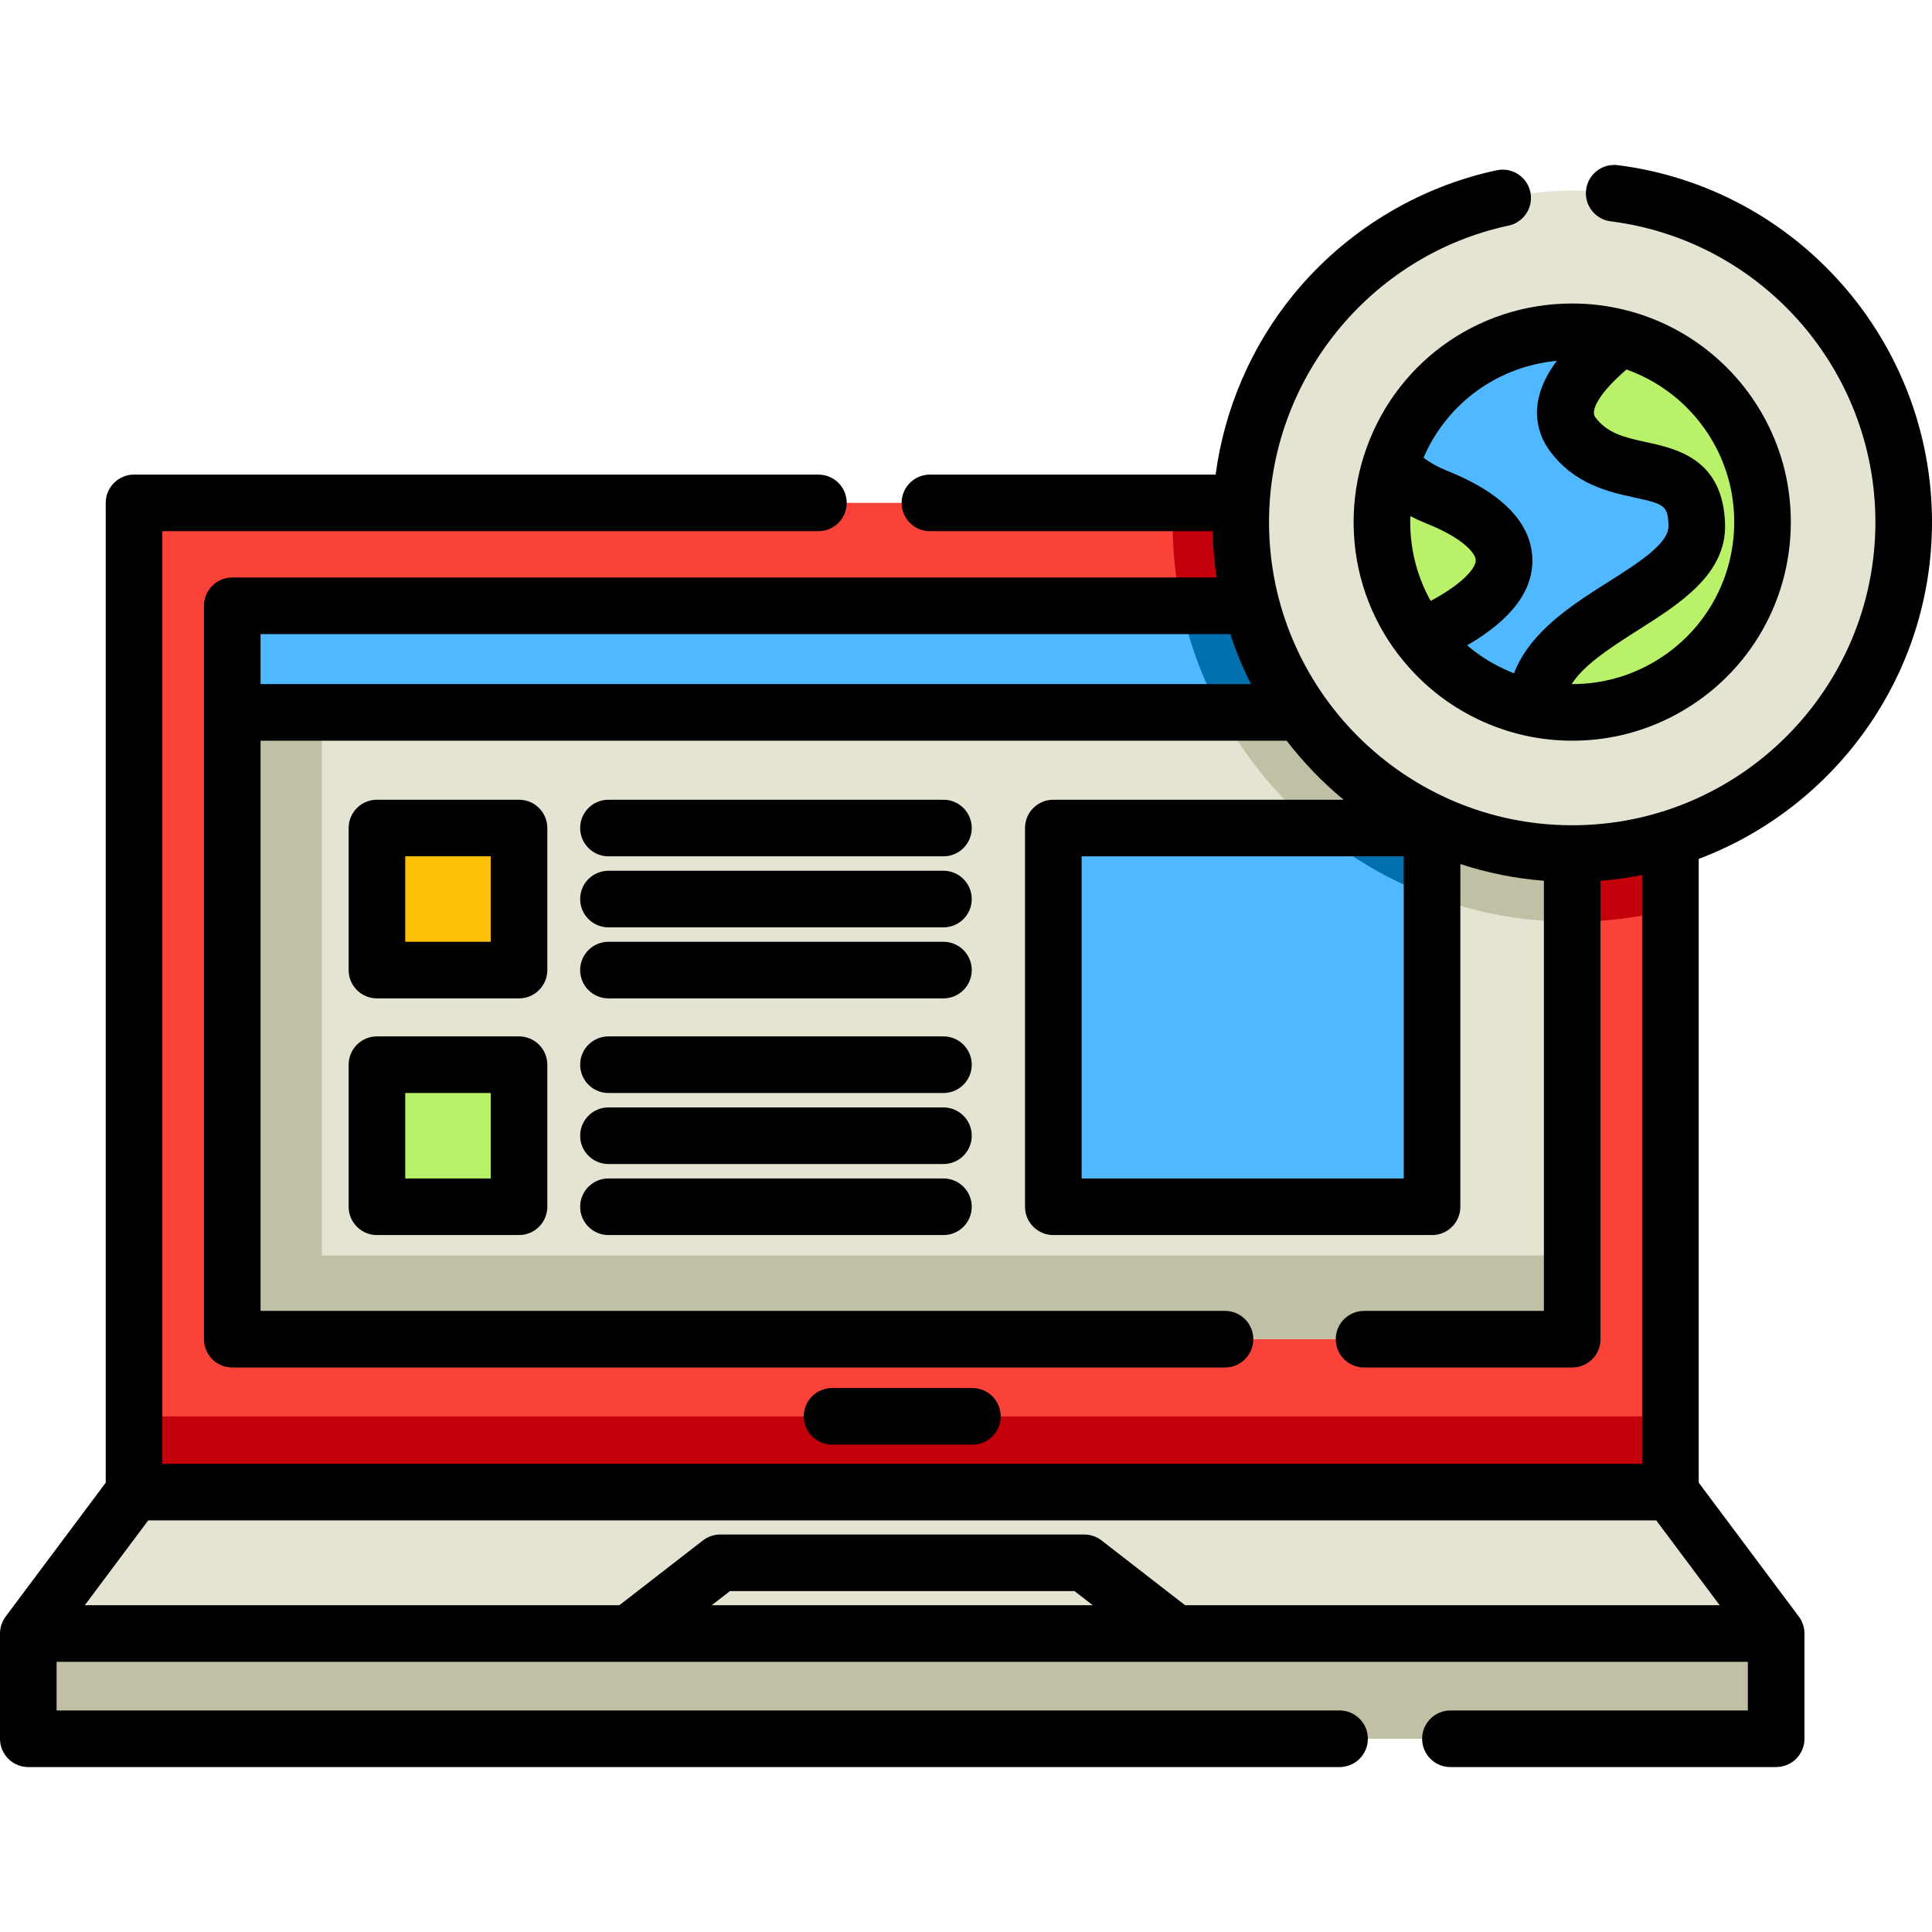 <?xml version="1.0" encoding="iso-8859-1"?>
<!-- Generator: Adobe Illustrator 19.0.0, SVG Export Plug-In . SVG Version: 6.00 Build 0)  -->
<svg version="1.1" id="Capa_1" xmlns="http://www.w3.org/2000/svg" xmlns:xlink="http://www.w3.org/1999/xlink" x="0px" y="0px"
	 viewBox="0 0 512 512" style="enable-background:new 0 0 512 512;" xml:space="preserve">
<polygon style="fill:#C1BFA4;" points="239.101,432.902 7.5,432.902 7.5,460.79 239.101,460.79 470.702,460.79 470.702,432.902 "/>
<polygon style="fill:#E5E4D3;" points="442.682,395.419 239.101,395.419 35.52,395.419 7.5,432.902 239.101,432.902 
	470.702,432.902 "/>
<rect x="35.522" y="133.27" style="fill:#FB4239;" width="407.16" height="262.14"/>
<g>
	<path style="fill:#C4000A;" d="M442.684,133.272V241.04c-8.329,2.119-17.049,3.235-26.029,3.235
		c-58.499,0-105.917-47.419-105.917-105.918c0-1.701,0.037-3.402,0.13-5.085L442.684,133.272L442.684,133.272z"/>
	<rect x="35.52" y="375.35" style="fill:#C4000A;" width="407.16" height="20.07"/>
</g>
<rect x="61.55" y="160.54" style="fill:#E5E4D3;" width="355.11" height="194.36"/>
<path style="fill:#C1BFA4;" d="M416.655,160.537v83.738c-50.886,0-93.396-35.882-103.584-83.738L416.655,160.537L416.655,160.537z"
	/>
<rect x="279.14" y="219.44" style="fill:#50B8FF;" width="100.37" height="100.37"/>
<path style="fill:#006FAD;" d="M379.508,219.436v18.136c-11.388-4.258-21.855-10.43-30.993-18.136H379.508z"/>
<polygon style="fill:#C1BFA4;" points="85.283,332.714 85.283,160.541 61.549,160.541 61.549,354.897 416.653,354.897 
	416.653,332.714 "/>
<rect x="61.55" y="160.54" style="fill:#50B8FF;" width="355.11" height="28.25"/>
<path style="fill:#006FAD;" d="M416.655,160.537v28.25h-93.164c-4.75-8.747-8.292-18.239-10.421-28.25H416.655z"/>
<circle style="fill:#E5E4D3;" cx="416.65" cy="138.36" r="87.85"/>
<path style="fill:#50B8FF;" d="M467.084,138.358c0,19.614-11.201,36.617-27.553,44.955c-6.87,3.505-14.641,5.475-22.878,5.475
	c-11.424,0-21.966-3.802-30.426-10.216c-3.449-2.612-6.553-5.661-9.231-9.064c-6.563-8.338-10.551-18.796-10.765-30.184
	c-0.01-0.325-0.01-0.642-0.01-0.967c0-13.805,5.55-26.317,14.539-35.427c9.147-9.268,21.845-15.004,35.892-15.004
	c19.54,0,36.487,11.118,44.862,27.367C465.076,122.211,467.084,130.048,467.084,138.358z"/>
<g>
	<path style="fill:#B9F268;" d="M467.084,138.358c0,19.614-11.201,36.617-27.553,44.955c-6.87,3.505-14.641,5.475-22.878,5.475
		c-3.29,0-6.516-0.316-9.63-0.92c-0.13-23.891,43.217-29.784,42.641-48.776c-0.614-20.432-21.994-8.999-33.01-24.188
		c-5.763-7.948,3.049-17.783,12.754-25.341c13.99,3.635,25.62,13.144,32.108,25.731
		C465.076,122.211,467.084,130.048,467.084,138.358z"/>
	<path style="fill:#B9F268;" d="M376.514,168.895c-6.275-8.236-10.077-18.462-10.281-29.57c-0.01-0.325-0.01-0.642-0.01-0.967
		c0-5.187,0.781-10.188,2.24-14.901c3.031,3.3,6.991,6.172,12.168,8.236C402.524,140.394,408.008,154.701,376.514,168.895z"/>
</g>
<rect x="99.89" y="219.44" style="fill:#FEC007;" width="37.649" height="37.649"/>
<rect x="99.89" y="282.15" style="fill:#B9F268;" width="37.649" height="37.649"/>
<path d="M257.693,382.848c4.143,0,7.5-3.358,7.5-7.5s-3.357-7.5-7.5-7.5h-37.184c-4.142,0-7.5,3.358-7.5,7.5s3.358,7.5,7.5,7.5
	H257.693z"/>
<path d="M512,138.358c0-47.927-35.806-88.592-83.287-94.589c-4.098-0.514-7.861,2.392-8.38,6.501
	c-0.52,4.109,2.391,7.862,6.501,8.381C466.835,63.704,497,97.971,497,138.358c0,44.284-36.013,80.315-80.291,80.345
	c-0.02,0-0.039-0.003-0.059-0.003c-0.019,0-0.038,0.003-0.057,0.003c-44.276-0.033-80.287-36.062-80.287-80.345
	c0-37.673,26.699-70.716,63.485-78.57c4.051-0.865,6.634-4.85,5.77-8.9c-0.865-4.052-4.858-6.629-8.9-5.769
	c-21.021,4.487-40.135,16.167-53.823,32.889c-11.213,13.697-18.351,30.312-20.686,47.763H246.44c-4.142,0-7.5,3.358-7.5,7.5
	s3.358,7.5,7.5,7.5h74.897c0.104,4.161,0.477,8.256,1.1,12.27H61.55c-4.142,0-7.5,3.358-7.5,7.5v28.25v166.11
	c0,4.142,3.358,7.5,7.5,7.5h263.09c4.143,0,7.5-3.358,7.5-7.5s-3.357-7.5-7.5-7.5H69.05v-151.11h271.93
	c4.427,5.768,9.492,11.022,15.097,15.645H279.14c-4.143,0-7.5,3.358-7.5,7.5v100.368c0,4.142,3.357,7.5,7.5,7.5h100.368
	c4.143,0,7.5-3.358,7.5-7.5v-90.823c7.057,2.314,14.472,3.83,22.142,4.43v113.99h-47.66c-4.143,0-7.5,3.358-7.5,7.5
	s3.357,7.5,7.5,7.5h55.16c4.143,0,7.5-3.358,7.5-7.5v-121.49c3.741-0.292,7.421-0.805,11.029-1.519v156.027H43.02V140.771h173.87
	c4.142,0,7.5-3.358,7.5-7.5s-3.358-7.5-7.5-7.5H35.52c-4.142,0-7.5,3.358-7.5,7.5v259.654L1.493,428.412
	C0.541,429.687,0,431.31,0,432.902v27.888c0,4.142,3.358,7.5,7.5,7.5H355c4.143,0,7.5-3.358,7.5-7.5s-3.357-7.5-7.5-7.5H15v-12.888
	h151.704h144.793h151.705v12.888h-78.824c-4.143,0-7.5,3.358-7.5,7.5s3.357,7.5,7.5,7.5h86.324c4.143,0,7.5-3.358,7.5-7.5v-27.888
	c0-1.592-0.539-3.216-1.493-4.49l-26.529-35.489V227.614C486.262,214.016,512,179.139,512,138.358z M69.05,181.291v-13.25h256.993
	c1.503,4.578,3.343,9.005,5.492,13.25H69.05z M372.009,312.304h-85.368v-85.368h85.368L372.009,312.304L372.009,312.304z
	 M188.615,425.402l4.826-3.742h91.32l4.826,3.742H188.615z M455.731,425.402H314.063l-22.14-17.168
	c-1.314-1.02-2.932-1.573-4.596-1.573h-96.455c-1.664,0-3.281,0.553-4.596,1.573l-22.14,17.168H22.471l16.805-22.481h399.649
	L455.731,425.402z"/>
<path d="M145.043,219.436c0-4.142-3.358-7.5-7.5-7.5H99.894c-4.142,0-7.5,3.358-7.5,7.5v37.648c0,4.142,3.358,7.5,7.5,7.5h37.649
	c4.142,0,7.5-3.358,7.5-7.5V219.436z M130.043,249.584h-22.649v-22.648h22.649V249.584z"/>
<path d="M250.023,211.936h-88.776c-4.142,0-7.5,3.358-7.5,7.5s3.358,7.5,7.5,7.5h88.776c4.142,0,7.5-3.358,7.5-7.5
	S254.166,211.936,250.023,211.936z"/>
<path d="M250.023,230.76h-88.776c-4.142,0-7.5,3.358-7.5,7.5s3.358,7.5,7.5,7.5h88.776c4.142,0,7.5-3.358,7.5-7.5
	S254.166,230.76,250.023,230.76z"/>
<path d="M250.023,249.584h-88.776c-4.142,0-7.5,3.358-7.5,7.5s3.358,7.5,7.5,7.5h88.776c4.142,0,7.5-3.358,7.5-7.5
	C257.523,252.942,254.166,249.584,250.023,249.584z"/>
<path d="M137.543,274.655H99.894c-4.142,0-7.5,3.358-7.5,7.5v37.649c0,4.142,3.358,7.5,7.5,7.5h37.649c4.142,0,7.5-3.358,7.5-7.5
	v-37.649C145.043,278.013,141.685,274.655,137.543,274.655z M130.043,312.304h-22.649v-22.649h22.649V312.304z"/>
<path d="M250.023,274.655h-88.776c-4.142,0-7.5,3.358-7.5,7.5s3.358,7.5,7.5,7.5h88.776c4.142,0,7.5-3.358,7.5-7.5
	S254.166,274.655,250.023,274.655z"/>
<path d="M250.023,293.48h-88.776c-4.142,0-7.5,3.358-7.5,7.5s3.358,7.5,7.5,7.5h88.776c4.142,0,7.5-3.358,7.5-7.5
	S254.166,293.48,250.023,293.48z"/>
<path d="M250.023,312.304h-88.776c-4.142,0-7.5,3.358-7.5,7.5s3.358,7.5,7.5,7.5h88.776c4.142,0,7.5-3.358,7.5-7.5
	S254.166,312.304,250.023,312.304z"/>
<path d="M361.386,120.977c-0.012,0.035-0.023,0.071-0.035,0.106c-0.016,0.052-0.035,0.103-0.051,0.155
	c-1.71,5.52-2.577,11.28-2.577,17.121c0,0.401,0.001,0.791,0.011,1.104c0.228,12.381,4.313,24.131,11.819,33.984
	c0.092,0.12,0.194,0.231,0.286,0.35c0.016,0.018,0.03,0.038,0.046,0.056c3.132,4.028,6.762,7.632,10.813,10.698
	c6.977,5.286,15.173,8.959,23.709,10.639c0.053,0.012,0.105,0.025,0.159,0.036c0.01,0.002,0.019,0.005,0.029,0.006
	c3.618,0.702,7.339,1.058,11.059,1.058c9.254,0,18.098-2.118,26.285-6.294c19.52-9.954,31.646-29.74,31.646-51.637
	c0-9.332-2.153-18.247-6.402-26.5c-7.554-14.653-20.999-25.425-36.87-29.549c-4.757-1.249-9.688-1.882-14.658-1.882
	C391.177,80.428,369.003,96.715,361.386,120.977z M379.144,159.253c-3.422-6.118-5.282-12.966-5.414-20.153
	c-0.008-0.25-0.007-0.492-0.007-0.742c0-0.529,0.01-1.057,0.029-1.584c1.319,0.69,2.688,1.322,4.109,1.888
	c10.387,4.128,13.198,8.201,13.234,9.777C391.135,150.203,388.503,154.216,379.144,159.253z M431.041,97.917
	c10.218,3.627,18.775,11.051,23.806,20.81c3.143,6.105,4.736,12.71,4.736,19.631c0,16.229-8.989,30.895-23.461,38.274
	c-6.058,3.09-12.608,4.657-19.47,4.657c-0.046,0-0.093-0.003-0.139-0.003c3.035-4.797,9.365-9.103,17.728-14.395
	c10.931-6.918,23.32-14.76,22.918-28.023c-0.518-17.244-12.779-19.924-20.894-21.698c-5.552-1.213-10.346-2.261-13.541-6.667
	C421.489,108.798,423.691,104.24,431.041,97.917z M412.583,95.624c-0.636,0.855-1.232,1.705-1.747,2.544
	c-6.211,10.131-2.825,17.593-0.254,21.14c6.552,9.034,15.759,11.046,22.481,12.516c8.053,1.76,8.942,2.133,9.104,7.497
	c0.143,4.711-8.037,9.889-15.947,14.895c-9.467,5.992-20.762,13.15-24.987,24.207c-3.733-1.442-7.279-3.405-10.48-5.831
	c-0.662-0.501-1.301-1.03-1.932-1.568c11.792-6.895,17.463-14.443,17.271-22.922c-0.149-6.61-4.207-16.032-22.683-23.375
	c-2.282-0.91-4.342-2.055-6.166-3.417C383.439,106.893,396.911,97.082,412.583,95.624z"/>
<g>
</g>
<g>
</g>
<g>
</g>
<g>
</g>
<g>
</g>
<g>
</g>
<g>
</g>
<g>
</g>
<g>
</g>
<g>
</g>
<g>
</g>
<g>
</g>
<g>
</g>
<g>
</g>
<g>
</g>
</svg>
